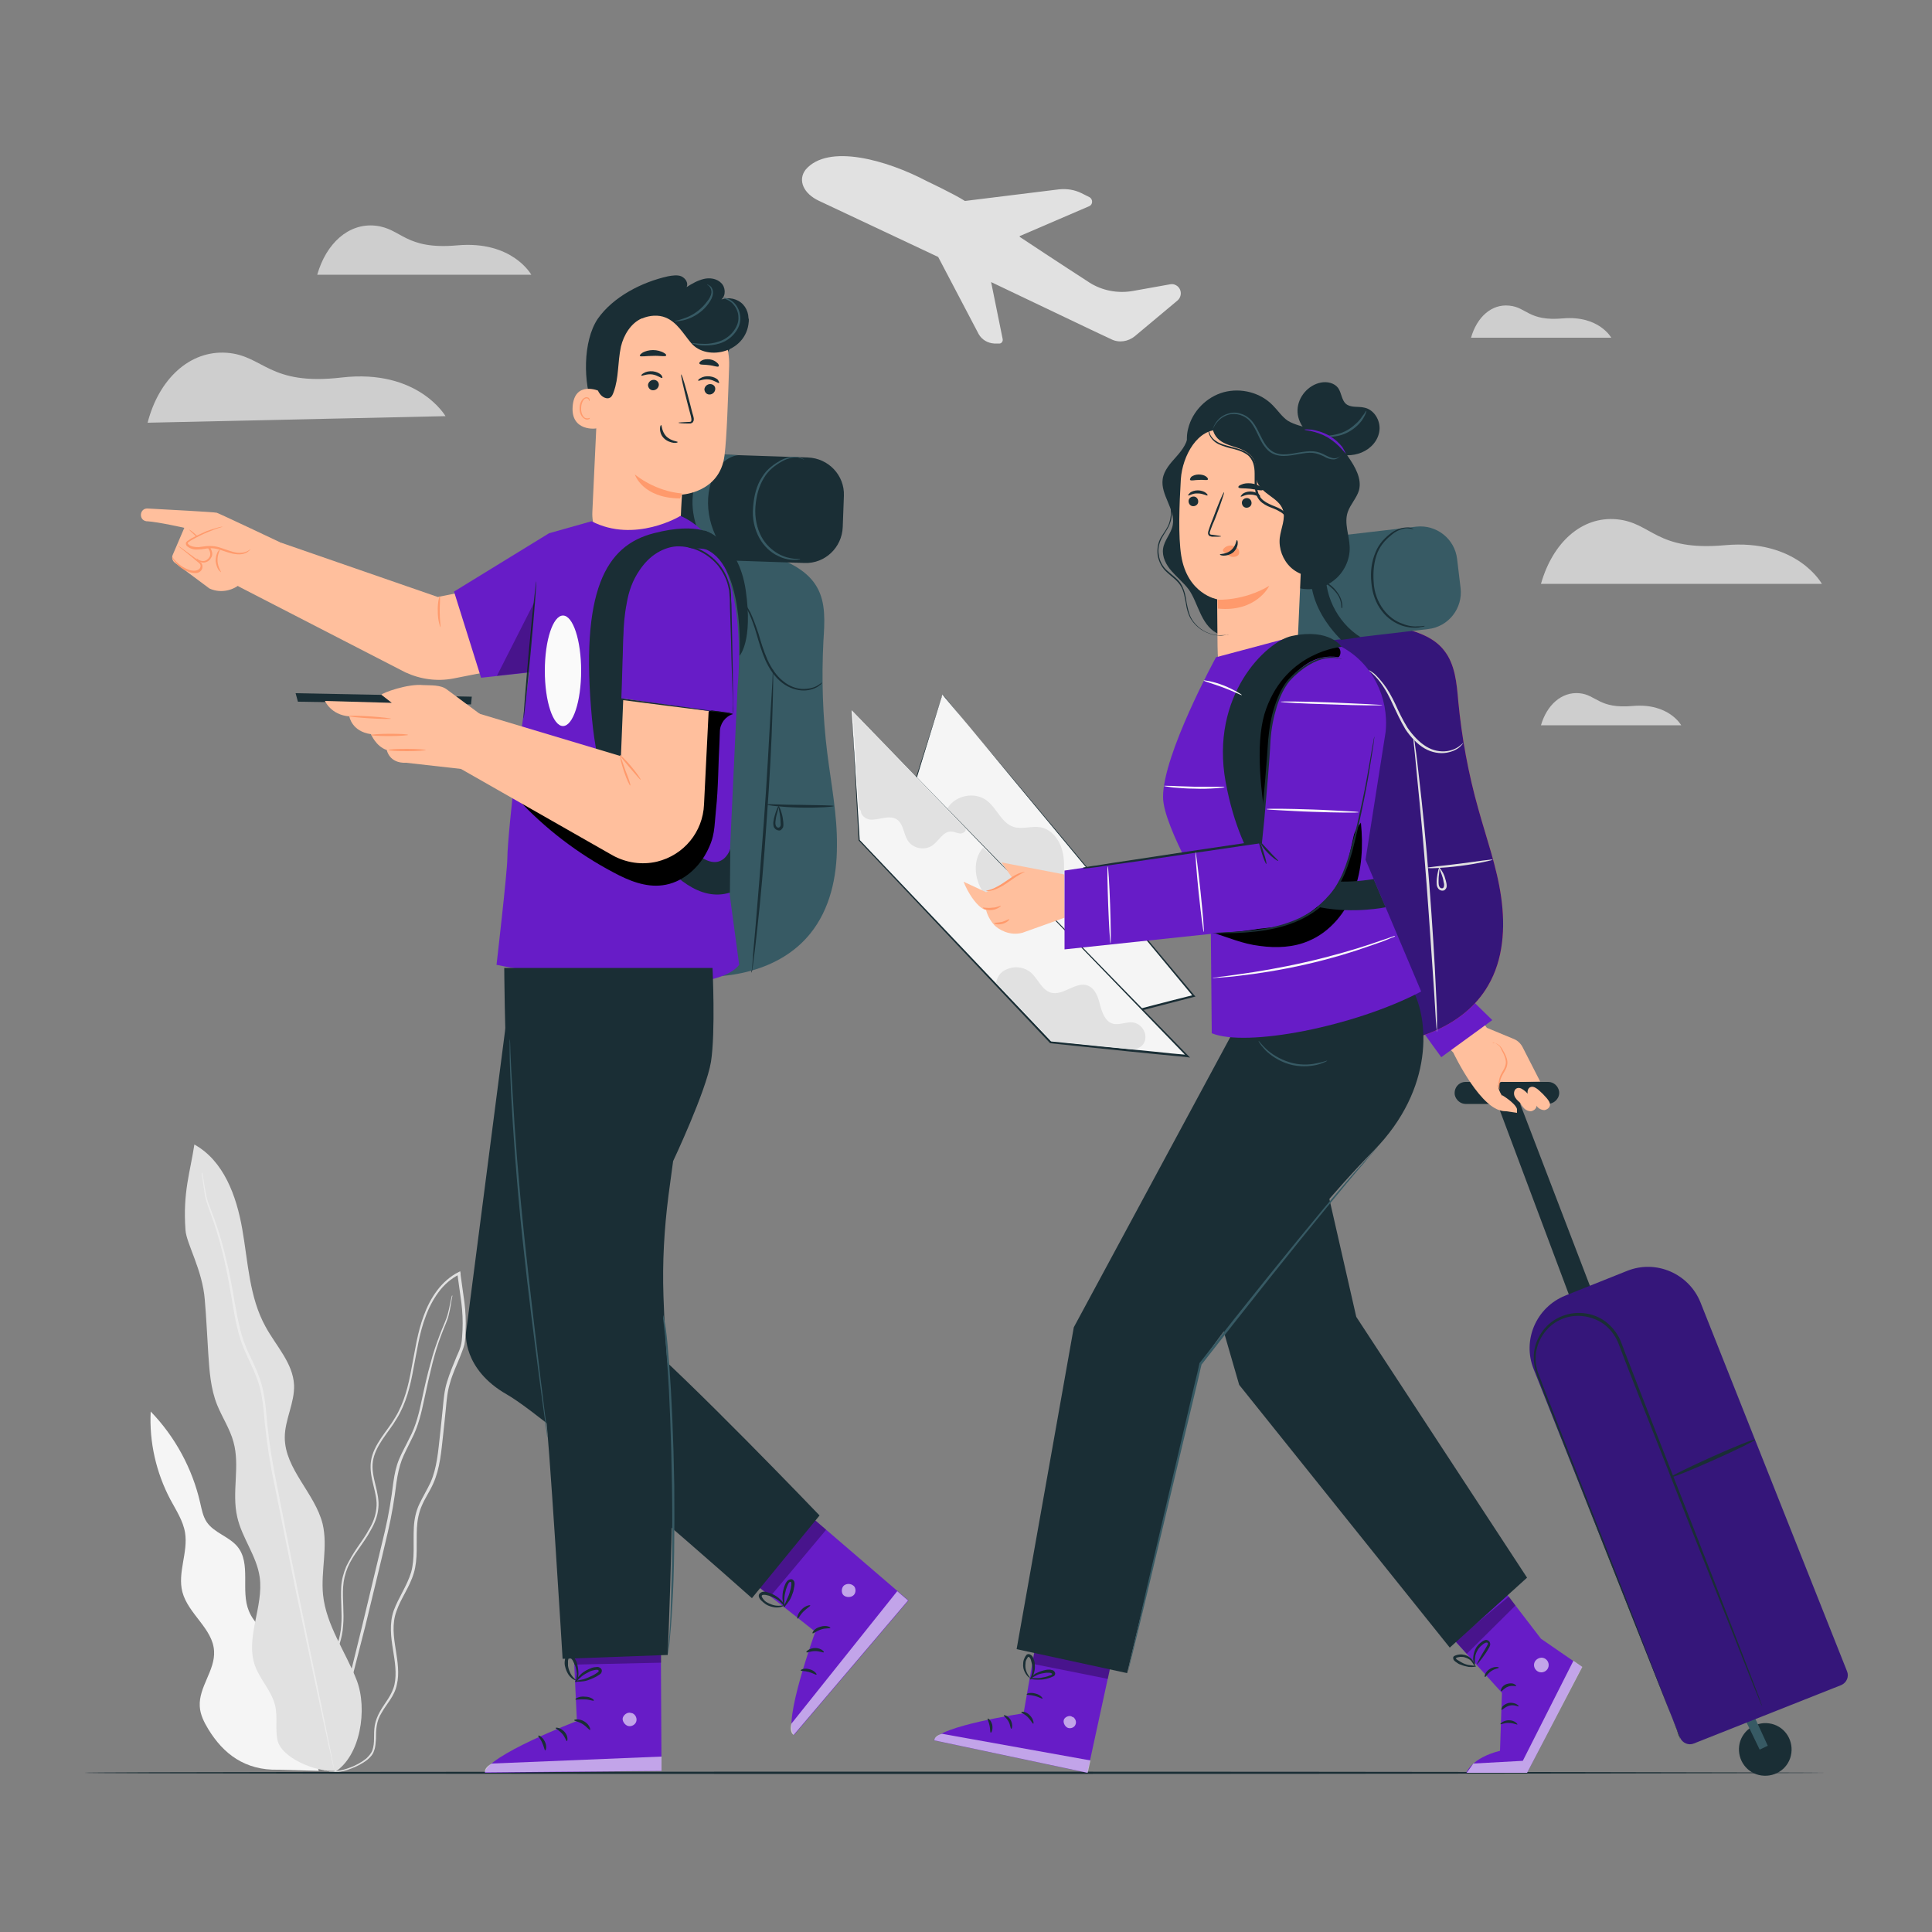 <svg version="1.1" id="Layer_1" xmlns="http://www.w3.org/2000/svg" x="0" y="0" viewBox="0 0 500 500" xml:space="preserve"><rect x="0" y="0" width="500" height="500" fill="#808080" stroke="none"/><style>.st2{fill:#f5f5f5}.st3{fill:#e1e1e1}.st5{opacity:.8}.st6{fill:#1a2e35}.st7{fill:#375a64}.st8{fill:#35167a}.st9{fill:#ffbf9d}.st10{fill:#671cc7}.st11{fill:#ff9a6c}.st12{opacity:.6}.st13,.st14{fill:#fff}.st14,.st15{opacity:.6;enable-background:new}.st15{opacity:.3}.st18{fill:#fafafa}</style><path class="st2" d="M75.2 434.3c.9-3.4-1.4-6.9-3.9-9.4s-5.6-4.7-6.9-8c-2.2-5.3.7-12.3-3-16.7-2.2-2.6-6-3.5-7.9-6.3-1-1.5-1.3-3.3-1.7-5-2-8.8-6.5-17.1-12.8-23.6-.4 7.9 1.4 15.8 5.1 22.8 1.5 2.8 3.3 5.5 3.8 8.6.8 5.1-2 10.3-.7 15.3 1.5 5.7 7.9 9.5 8.2 15.3.3 5-4 9.3-3.7 14.3.1 2.1 1.1 4.1 2.2 5.9 3.9 6.4 9.5 10.7 18.1 10.5l10.5.3-7.3-24z"/><path class="st3" d="M84.6 458.7s1 .2 2.9-.1c.9-.1 2.1-.4 3.4-.9s2.8-1.2 4.2-2.3c.7-.6 1.4-1.3 1.7-2.3.4-1 .4-2 .5-3.1 0-1.1 0-2.2.2-3.4.2-1.2.6-2.3 1.3-3.4 1.2-2.2 3.3-4.2 3.9-7.2.7-2.9.2-6-.3-9.2-.5-3.1-1-6.6.2-9.8 1.1-3.3 3.4-6.2 4.5-9.9s.6-7.7.8-11.7c.1-2 .5-4 1.3-5.8.8-1.9 2-3.6 2.9-5.6 1.8-4 2.1-8.4 2.6-12.8.2-2.2.5-4.4.7-6.7.2-2.3.4-4.5 1.1-6.7.6-2.2 1.6-4.3 2.5-6.5.4-1.1.9-2.2 1.2-3.4.2-1.2.3-2.4.3-3.6.1-2.4 0-4.8-.3-7.2-.3-2.4-.7-4.8-1-7.2v-.4l-.1-.5-.4.2c-2.2 1.1-4.1 2.8-5.6 4.8s-2.6 4.2-3.4 6.4c-1.7 4.5-2.3 9.2-3.2 13.7-.8 4.5-1.9 8.9-4.2 12.7-1.1 1.9-2.5 3.6-3.7 5.4s-2.3 3.8-2.6 6c-.6 4.4 1.9 8.3 1.4 12.2-.2 1.9-.9 3.8-1.9 5.4-.9 1.7-2 3.2-3.1 4.8-1.1 1.6-2 3.2-2.8 4.8-.7 1.7-1.2 3.5-1.3 5.3-.2 3.5.3 6.9 0 10-.2 3.2-1.3 6-2.5 8.6-1.3 2.6-2.6 4.9-3.8 7.2-.6 1.1-1.1 2.2-1.6 3.3-.5 1.1-.7 2.2-.9 3.3-.3 2.2-.3 4.2 0 6 .5 3.6 1.8 6.2 3 7.6.3.4.6.7.9.9.2.3.5.4.7.6.3.4.5.5.5.5 0-.1-.9-.5-2-2-1.2-1.5-2.5-4-2.9-7.6-.2-1.8-.2-3.8.1-5.9.2-1.1.4-2.2.9-3.2.4-1.1 1-2.2 1.6-3.3 1.2-2.2 2.6-4.6 3.9-7.2s2.4-5.5 2.6-8.8c.3-3.2-.2-6.6 0-10 .1-1.7.5-3.4 1.2-5.1.7-1.6 1.7-3.2 2.8-4.7 1.1-1.6 2.2-3.1 3.1-4.8 1-1.7 1.8-3.6 2-5.7.5-4.2-2-8.1-1.4-12.2.3-2 1.3-3.9 2.5-5.7 1.2-1.8 2.6-3.5 3.7-5.4 2.4-3.9 3.5-8.4 4.3-12.9.9-4.5 1.5-9.2 3.2-13.6.8-2.2 1.9-4.3 3.3-6.2 1.4-1.9 3.2-3.5 5.4-4.6l-.5-.3v.4c.3 2.4.7 4.8 1 7.2.3 2.4.4 4.8.3 7.1-.1 1.2-.1 2.4-.3 3.5-.2 1.1-.7 2.2-1.2 3.3-.9 2.2-1.8 4.3-2.5 6.6-.7 2.2-.9 4.6-1.1 6.8-.2 2.3-.5 4.5-.7 6.7-.5 4.4-.8 8.8-2.5 12.6-.9 1.9-2 3.7-2.9 5.6s-1.3 4-1.4 6c-.2 4 .3 8-.7 11.6-1.1 3.6-3.3 6.6-4.5 9.9-1.2 3.4-.7 7-.2 10.1s1 6.2.4 9-2.6 4.9-3.8 7.1c-.6 1.1-1.1 2.3-1.3 3.5-.2 1.2-.2 2.3-.2 3.4s-.1 2.1-.4 3-1 1.6-1.6 2.2c-1.4 1.1-2.8 1.8-4.1 2.3-1.3.5-2.4.8-3.3.9-.9.2-1.6.2-2.1.2-.4.2-.7.2-.7.2z"/><path class="st3" d="M117 335.2s0 .1-.1.3c-.1.3-.1.6-.2.9-.2.8-.4 2.1-.8 3.6-.4 1.6-1.3 3.3-2.1 5.5-.8 2.1-1.7 4.6-2.4 7.4-.8 2.8-1.5 5.9-2.2 9.2-.7 3.3-1.5 6.9-3.3 10.2-.8 1.7-1.8 3.4-2.6 5.3s-1.2 3.9-1.5 6c-.5 4.1-1.2 8.4-2.2 12.7-2.1 8.6-4 16.8-5.8 24.2-1.8 7.4-3.5 14.1-4.8 19.8-1.3 5.6-2.4 10.1-3.2 13.3-.4 1.5-.6 2.7-.8 3.6-.1.4-.1.7-.2.9 0 .2-.1.3 0 .3 0 0 0-.1.1-.3.1-.2.2-.6.3-.9.2-.9.6-2.1 1-3.6.8-3.2 2-7.7 3.4-13.3 1.4-5.6 3.1-12.3 5-19.7 1.8-7.5 3.8-15.6 5.8-24.2 1-4.3 1.7-8.6 2.2-12.7.3-2.1.7-4 1.4-5.9.7-1.8 1.7-3.6 2.5-5.3 1.8-3.4 2.6-7.1 3.3-10.4.7-3.3 1.4-6.4 2.1-9.2.7-2.8 1.5-5.3 2.3-7.4.8-2.2 1.7-3.9 2-5.5.4-1.6.5-2.8.7-3.7.1-.4.1-.7.2-1-.1.1-.1-.1-.1-.1z"/><path class="st3" d="M86.5 458.7c6.8-4.1 8.7-16.4 5.8-23.9-2.9-7.4-7.9-14.2-8.7-22.1-.6-6.1 1.3-12.3-.1-18.3-2-8-9.8-14.2-9.8-22.4 0-4.6 2.6-9 2.4-13.6-.3-5.7-4.7-10.1-7.4-15.1-4.2-7.6-4.5-16.7-6-25.2-1.5-8.6-4.8-17.7-12.4-21.9-1.1 7.3-3 12.3-2.3 22.1.2 3.5 4.4 10.3 5 18.1.4 4.6.6 9.3.9 13.9.3 4.5.6 9.1 2.3 13.3 1.3 3.2 3.3 6.2 4.2 9.5 1.8 6.3-.5 13.1 1 19.5 1.2 5.4 5 10 5.8 15.5 1.1 7.7-3.8 15.7-1.2 23 1.3 3.6 4.3 6.5 5.2 10.3.7 2.9 0 6 .6 8.9 1 4.7 10 8.3 14.8 8"/><path d="M52.2 303.4v.4c0 .3.1.7.2 1.2.2 1.1.3 2.6.7 4.6s1.4 4.3 2.3 7c.9 2.7 1.8 5.8 2.6 9.3s1.5 7.4 2.2 11.6c.7 4.1 1.5 8.7 3.6 13.1 1 2.2 2.1 4.4 2.9 6.7.8 2.3 1.2 4.8 1.5 7.4.4 5.2 1.1 10.5 2.1 15.9 2.2 10.8 4.2 21 6.1 30.4 2 9.3 3.7 17.7 5.2 24.7s2.7 12.7 3.6 16.7c.4 1.9.8 3.4 1 4.5.1.5.2.9.3 1.2.1.3.1.4.1.4s0-.1-.1-.4-.1-.7-.2-1.2c-.2-1.1-.5-2.6-.9-4.6-.8-4-2-9.7-3.4-16.7-1.5-7.1-3.2-15.5-5.1-24.8s-3.9-19.6-6-30.4c-1-5.4-1.7-10.7-2.1-15.9-.3-2.6-.7-5.2-1.5-7.5-.8-2.4-1.9-4.6-2.9-6.7-2.1-4.3-2.8-8.7-3.6-12.9-.7-4.2-1.4-8.1-2.3-11.6-.8-3.5-1.7-6.6-2.7-9.4-.9-2.7-2-5-2.4-6.9-.4-2-.6-3.5-.8-4.6-.1-.5-.2-.9-.2-1.2-.1-.1-.2-.3-.2-.3z" fill="#ececec"/><path class="st3" d="M208.5 43.9c5.8-6.8 21-2.5 31.4 3 0 0 7.2 3.4 9.8 5.1h.1l24.3-3c2-.2 4 .1 5.8 1l2 1c1 .5 1 2-.1 2.4l-17.9 7.7v.2c9.5 6.3 17.7 11.6 17.7 11.6.1.1.2.1.3.2 3.3 2.1 7.3 2.9 11.3 2.2l9.5-1.7c.5-.1 1-.1 1.4.1 1.7.7 2 2.9.6 4.1l-11 9.2c-1.7 1.4-4.1 1.8-6.1.8l-5.1-2.4-26-12.4 3 14.8c.1.6-.4 1.2-1 1.1h-1.2c-1.7-.1-3.2-1-4-2.4l-10.5-20L212 52c-4.1-1.9-5.6-5.4-3.5-8.1z"/><g class="st5"><path class="st3" d="M38.2 109.4l77.1-1.7s-7.1-12.3-26.9-10c-18.9 2.2-20.1-5.7-29.7-6.4s-17.6 6.8-20.5 18.1z"/></g><g class="st5"><path class="st3" d="M398.8 151.1h72.7s-6.4-11.7-25.1-10c-17.9 1.6-18.8-5.8-27.9-6.7-9.2-.9-16.7 6.1-19.7 16.7z"/></g><g class="st5"><path class="st3" d="M82.1 71.1h55.4s-4.9-8.9-19.2-7.6c-13.6 1.2-14.3-4.4-21.2-5.1-6.9-.7-12.7 4.6-15 12.7z"/></g><g class="st5"><path class="st3" d="M398.8 187.7h36.3s-3.2-5.8-12.5-5c-8.9.8-9.4-2.9-13.9-3.3-4.6-.4-8.4 3.1-9.9 8.3z"/></g><g class="st5"><path class="st3" d="M380.7 87.4H417s-3.2-5.8-12.5-5c-8.9.8-9.4-2.9-13.9-3.3-4.6-.5-8.4 3-9.9 8.3z"/></g><path class="st6" d="M472.6 458.8c0 .1-100.9.3-225.4.3s-225.4-.1-225.4-.3 100.9-.3 225.4-.3 225.4.2 225.4.3zm-69.1-176.3c-.2-1.4-1.4-2.5-2.8-2.5h-21.4c-1.8 0-3.1 1.6-2.8 3.4.3 1.3 1.5 2.3 2.8 2.3h21.3c1.8-.1 3.1-1.6 2.9-3.2z"/><path class="st6" d="M450.1 451.8c-.5 3.7 2 7.2 5.8 7.7 3.7.5 7.2-2 7.7-5.8.5-3.7-2-7.2-5.8-7.7-3.7-.5-7.2 2.1-7.7 5.8z"/><path class="st7" d="M455.4 452.8l-4.1-8.5 2.1-1.4 4.1 8.9z"/><path class="st6" d="M417 347.2l-25.8-67.3-4.9 2.5 25 66.7z"/><path class="st8" d="M438.4 451.2l38.1-15.1c1.4-.6 2.1-2.2 1.5-3.6l-37.9-95.4c-3-7.5-11.5-11.2-19-8.2l-16 6.4c-7.5 3-11.2 11.5-8.2 19l37.9 95.4c.6 1.4 2.2 2.1 3.6 1.5z"/><path class="st6" d="M434.8 450.1s-.1-.2-.2-.6c-.2-.4-.4-1-.6-1.7-.6-1.5-1.4-3.7-2.5-6.5-2.2-5.6-5.3-13.8-9.2-23.8-3.9-10.1-8.6-22-13.8-35.3-2.6-6.6-5.3-13.6-8.1-20.8-.7-1.8-1.4-3.6-2.1-5.5-.8-1.8-1-3.8-.8-5.7.5-3.9 3.2-7.5 6.9-8.9 3.7-1.5 8.2-.7 11.2 1.8 1.5 1.3 2.6 2.9 3.3 4.7.7 1.8 1.4 3.7 2.1 5.5 2.8 7.2 5.6 14.2 8.2 20.8 5.2 13.3 9.9 25.2 13.9 35.2s7.2 18.1 9.4 23.7c1.1 2.8 2 4.9 2.6 6.4.3.7.5 1.3.7 1.7l.3.6s-.1-.2-.2-.6c-.2-.4-.4-1-.6-1.7-.6-1.5-1.4-3.7-2.5-6.5-2.2-5.6-5.3-13.8-9.2-23.8-3.9-10.1-8.6-22-13.8-35.3-2.6-6.6-5.3-13.6-8.1-20.8-.7-1.8-1.4-3.6-2.1-5.5s-1.9-3.6-3.5-5c-3.1-2.7-7.8-3.5-11.8-1.9-4 1.5-6.8 5.3-7.3 9.4-.2 2 .1 4.1.8 6 .7 1.8 1.4 3.7 2.1 5.5 2.8 7.2 5.6 14.2 8.2 20.8 5.2 13.3 9.9 25.2 13.9 35.2s7.2 18.1 9.4 23.7c1.1 2.8 2 4.9 2.6 6.4.3.7.5 1.3.7 1.7 0 .6.1.8.1.8z"/><path class="st6" d="M432.3 382.3c.1.3 5.1-1.7 11.1-4.4 6.1-2.7 10.9-5.1 10.8-5.3-.1-.3-5.1 1.7-11.1 4.4s-10.9 5.1-10.8 5.3z"/><path class="st9" d="M398.6 279.9l-4.5-8.8c-.5-1-1.3-1.8-2.3-2.2l-7-2.9-18.9-25.6-1.8 19.6 12 12.4s7.5 15.9 13.7 15.1c0 0-.2-2.3-1.2-4.1-2-3.5.1-3.5.4-3.4h5.1l4.5-.1z"/><path class="st10" d="M367.8 266.4c.6.9 5.2 7.2 5.2 7.2l13.2-9.6-4.8-4.7-13.6 7.1z"/><path class="st9" d="M388.7 283.4s3.4 2 3.9 3.6v1l-4.1-.6.2-4zm4.6 1.9c-.6-.5-1.2-1.1-1.4-1.8-.2-.7 0-1.7.8-1.9.7-.2 1.4.3 2 .8.7.6 1.4 1.3 2 2 .5.6 1.1 1.3.9 2.1-.2.6-.8 1-1.4 1.1-.6 0-1.3-.3-1.7-.7s-.8-1-1.2-1.6"/><path class="st9" d="M396.8 285c-.6-.5-1.2-1.1-1.4-1.8-.2-.7 0-1.7.8-1.9.7-.2 1.4.3 2 .8.7.6 1.4 1.3 2 2 .5.6 1.1 1.3.9 2.1-.2.6-.8 1-1.4 1.1-.6 0-1.3-.3-1.7-.7s-.8-1-1.2-1.6"/><path class="st11" d="M386.3 269.9c0-.1.9-.1 1.9.8.5.5.8 1.2 1.2 1.9.4.8.8 1.7.7 2.7-.1 1.1-.7 1.9-1.1 2.6s-.7 1.4-.8 2c-.3 1.2-.1 2-.1 2-.1 0-.5-.8-.2-2.1.1-.6.3-1.4.8-2.2.4-.7.9-1.5 1-2.4s-.3-1.8-.6-2.5c-.4-.7-.7-1.5-1-1.9-.4-.4-.9-.7-1.2-.9-.4.1-.6.1-.6 0z"/><path class="st2" d="M243.9 179.7l-14 44.8 41.3 43.1 37.8-9.9z"/><path class="st6" d="M243.9 179.7s.1.1.3.4c.2.3.5.6.9 1.1.8 1 2.1 2.5 3.7 4.4 3.2 3.8 7.9 9.4 13.7 16.3 11.7 14 28 33.5 46.6 55.7l.3.3-.4.1c-6.9 1.8-14 3.6-21.3 5.5-5.6 1.5-11.1 2.9-16.5 4.3h-.1l-.1-.1c-15.5-16.3-29.7-31.1-41.2-43.1l-.1-.1v-.1c4.3-13.7 7.9-24.9 10.4-32.7 1.2-3.9 2.2-6.9 2.8-8.9.3-1 .6-1.8.7-2.3.3-.6.3-.8.3-.8-.5 1.6-5.4 17.6-13.8 44.9v-.2c11.5 12 25.7 26.8 41.3 43l-.3-.1c5.4-1.4 10.9-2.8 16.5-4.3 7.3-1.9 14.4-3.8 21.3-5.5l-.1.4c-18.4-22.2-34.6-41.7-46.2-55.7-5.8-7-10.4-12.6-13.7-16.5-1.6-1.9-2.8-3.4-3.7-4.5-.4-.5-.7-.9-1-1.2-.1-.2-.3-.3-.3-.3z"/><path class="st3" d="M245.2 209.2c2-3.4 7.1-4.4 10.2-2 2.6 2 3.8 5.8 6.9 6.8 2.2.7 4.7-.3 7 .1 2.7.5 4.7 3 5.5 5.6s.6 5.5.4 8.2l-13.4.2-16.6-18.9z"/><path class="st2" d="M220.4 183.8l86.9 89.5-35.4-3.6-49.5-52.3z"/><path class="st6" d="M220.4 183.8c.1 1.3.8 12.8 2.1 33.7v-.1c12.7 13.3 30 31.6 49.6 52.2l-.2-.1c8.8.9 17.8 1.8 27.2 2.7 2.8.3 5.6.6 8.2.8l-.2.4c-48.3-49.9-84.7-87.6-86.7-89.6 1.9 2 38.5 39.6 87.1 89.4l.5.5-.7-.1c-2.6-.3-5.4-.5-8.2-.8-9.3-.9-18.4-1.9-27.2-2.8h-.1l-.1-.1c-19.6-20.7-36.8-39-49.5-52.4v-.1c-1.1-20.8-1.7-32.3-1.8-33.6z"/><path class="st3" d="M254.4 219.4c-2.7 3.1-2.3 8 0 11.4 2.3 3.4 6.1 5.5 9.9 6.9 3.1 1.2 6.9 1.9 9.5-.2m-23.9-23c.2.7-.8 1.3-1.5 1.2-.8-.1-1.5-.5-2.2-.5-2.1-.1-3.2 2.4-4.9 3.6-2 1.4-5.1.8-6.4-1.3-1.1-1.8-1.1-4.4-2.9-5.5-1-.6-2.3-.5-3.4-.3s-2.3.5-3.5.4c-1.2-.2-2.3-1.1-2.3-2.2l-.6-1-1.5-24.7 29.2 30.3zm42.4 57c2 .3 3.8-.7 4.1-2.6.3-2-1.2-4-3.2-4.3-1.8-.2-3.6.8-5.3.3-1.9-.6-2.7-2.9-3.2-4.8-.5-2-1.2-4.2-3.1-5-3.1-1.3-6.4 2.7-9.6 1.8-2.4-.7-3.3-3.5-5.2-5.2-1.5-1.3-3.7-1.7-5.6-1.1-1.9.6-3 1.7-3.4 3.7l14.3 15.1 20.2 2.1z"/><path class="st10" d="M268.5 422.8l-3.6 20.6s-22.1 3.3-23.2 7l39.7 8.4 6.9-31.8-19.8-4.2z"/><g class="st12"><path class="st13" d="M277.6 444.3c.7.4 1.1 1.3.7 2.1-.3.7-1.3 1.1-2.1.7-.7-.4-1.2-1.5-.8-2.2.4-.7 1.6-1.1 2.2-.5"/></g><path class="st14" d="M281.5 458.8l.7-3.2-38.4-6.9s-1.9.4-2 1.7l39.7 8.4z"/><path class="st6" d="M264.3 443.1c0 .2.9.5 1.7 1.3.8.8 1.2 1.7 1.4 1.7.2 0 .1-1.2-.9-2.2-.9-1-2.2-1-2.2-.8zm-4.5.8c-.1.2.7.7 1.2 1.6s.5 1.9.7 1.9c.2.1.5-1-.1-2.2-.6-1.1-1.7-1.4-1.8-1.3zm-3.4 4.5c.2.1.6-.8.4-2-.3-1.2-1.1-1.8-1.2-1.6-.1.1.3.8.5 1.8.2.9.1 1.8.3 1.8zm9.3-9.9c0 .2 1 .1 2.1.4s1.9.8 2 .7c.1-.1-.5-1-1.8-1.3-1.3-.4-2.4 0-2.3.2z"/><path class="st15" d="M267.8 426.9l-.6 3.7 19.5 3.9.7-3.3z"/><path class="st6" d="M266.5 434.3c0 .1.7.4 2 .4.6 0 1.4 0 2.2-.2.4-.1.8-.2 1.3-.4.2-.1.4-.2.7-.3.3-.2.5-.6.3-1-.1-.3-.5-.6-.8-.6-.3-.1-.5-.1-.8-.1-.5 0-.9.1-1.3.2-.8.2-1.5.5-2.1.8-1.1.7-1.6 1.3-1.5 1.4s.6-.4 1.7-.9c.5-.3 1.2-.5 2-.6.4-.1.8-.1 1.2-.1.4 0 .8.1.9.3 0 .1 0 .1-.1.2s-.3.2-.5.2c-.4.2-.8.3-1.2.4-.8.2-1.5.3-2.1.3-1.1 0-1.9-.1-1.9 0z"/><path class="st6" d="M266.7 434.7c.1 0 .6-.6.9-1.8.2-.6.3-1.4.2-2.2 0-.4-.1-.9-.3-1.3-.1-.4-.3-1-1.1-1.3-.4-.1-.8.1-.9.4-.2.2-.3.5-.4.7-.2.4-.3.9-.3 1.3-.1.9.1 1.6.4 2.2.6 1.2 1.3 1.6 1.3 1.5.1-.1-.5-.6-.9-1.7-.2-.5-.3-1.2-.2-2 0-.4.1-.8.3-1.1.2-.4.4-.7.5-.6.2 0 .5.4.6.8l.3 1.2c.1.8.1 1.5 0 2.1-.2 1-.5 1.7-.4 1.8z"/><path class="st10" d="M398.8 424.1l-8.6-11.2-.4-.6-14.6 10.9 13.5 14.9-.5 15c-7.5 1.9-8.7 5.7-8.7 5.7h15.7l14.2-27.4-10.6-7.3z"/><path class="st14" d="M409.5 431.4l-14.3 27.4h-15.6l1.7-2.4 12.8-.7 13.1-25.9z"/><path class="st6" d="M388.3 446.2c.1.2 1-.4 2.2-.3 1.2 0 2.1.5 2.2.4s-.7-1.1-2.2-1.1c-1.4 0-2.3.9-2.2 1zm.3-3.7c.2.1.9-.8 2.1-1.1 1.2-.3 2.2.3 2.3.2.1-.1-.1-.3-.6-.6-.4-.2-1.1-.4-1.9-.3-.8.2-1.4.6-1.7 1-.2.4-.3.7-.2.8zm-.1-4.8c.2.1.7-.8 1.8-1.2 1.1-.4 2.1 0 2.1-.2 0-.1-.2-.3-.6-.5s-1.1-.2-1.8 0-1.2.7-1.4 1.1c-.2.4-.2.7-.1.8zm-4.2-3.7c.2.1.6-.8 1.6-1.5s1.9-.7 2-.9c.1-.2-1.2-.4-2.3.3-1.3.8-1.5 2-1.3 2.1zm-2.1-3.3c.1.1.6-.6 1.4-1.6.4-.6.9-1.2 1.3-1.9.2-.4.5-.7.7-1.3.1-.3.1-.6-.1-1-.2-.3-.6-.5-.9-.5-.7.1-1.1.5-1.5.8s-.7.7-1 1.1c-.5.8-.7 1.6-.8 2.3-.2 1.4.3 2.2.4 2.1.1 0-.1-.8.1-2.1.1-.6.4-1.3.9-2 .2-.3.5-.6.9-.9.3-.3.8-.6 1.1-.6.2 0 .2 0 .3.1.1.1.1.3 0 .4-.1.3-.4.7-.6 1.1-.4.7-.8 1.3-1.2 2-.7 1.3-1 2-1 2z"/><path class="st6" d="M381.7 431.2c.1 0 0-.8-.8-1.8-.8-.9-2.6-1.8-4.6-.8-.1.1-.3.3-.2.6 0 .2.1.4.2.5.2.2.4.4.6.5.4.3.7.5 1.1.6.7.3 1.5.5 2.1.6 1.2.1 2-.1 1.9-.2 0-.1-.7-.1-1.9-.3-.6-.1-1.2-.3-1.9-.7-.3-.2-.7-.4-1-.6-.2-.1-.3-.2-.4-.4-.1-.1-.1-.1 0-.1.1-.1.3-.1.5-.2.2 0 .4-.1.6-.1.4 0 .8 0 1.1.1.7.2 1.3.5 1.7.9.6.7.9 1.5 1 1.4z"/><path class="st14" d="M397 430.9c0 1 .8 1.9 1.9 1.9 1 0 1.9-.8 1.9-1.9 0-1-.8-1.9-1.9-1.9-1.1.1-1.9.9-1.9 1.9z"/><path class="st15" d="M376.6 424.7l3 3.3 12.6-12.5-1.7-2.3z"/><path d="M337.6 163.9c8.3-2.9 17.4-3.3 26-1.2 3.8 1 7.7 2.5 10.1 5.6 2.9 3.6 3.3 8.6 3.7 13.2.9 9.4 2.6 18.7 5.2 27.9 2.1 7.6 4.8 15 5.9 22.8s.6 16.1-3.4 22.9c-6.1 10.5-19.1 15.1-31.3 15.3-6.4.1-12.9-.8-18.6-3.8s-10.4-8.1-11.8-14.4" fill="#ff4f5b"/><path class="st8" d="M337.6 163.9c8.3-2.9 17.4-3.3 26-1.2 3.8 1 7.7 2.5 10.1 5.6 2.9 3.6 3.3 8.6 3.7 13.2.9 9.4 2.6 18.7 5.2 27.9 2.1 7.6 4.8 15 5.9 22.8s.6 16.1-3.4 22.9c-6.1 10.5-19.1 15.1-31.3 15.3-6.4.1-12.9-.8-18.6-3.8s-10.4-8.1-11.8-14.4"/><path class="st3" d="M354.3 173.5c-.1.1 1.7 1.2 3.5 3.9.9 1.3 1.8 3 2.7 5 .9 1.9 1.9 4.1 3.2 6.3 1.4 2.1 3.1 3.9 5 5s4 1.4 5.7 1.1c1.7-.3 2.9-1 3.5-1.6.3-.3.6-.6.7-.8s.2-.3.2-.3-.3.4-1 .9c-.7.6-1.9 1.2-3.4 1.4-1.6.2-3.5-.1-5.3-1.2-1.8-1.1-3.4-2.8-4.8-4.8-1.3-2.1-2.3-4.2-3.2-6.2-.9-1.9-1.9-3.7-2.9-5s-1.9-2.3-2.6-2.9c-.8-.6-1.3-.9-1.3-.8z"/><path class="st3" d="M371.9 267.1v-3c0-1.9-.1-4.8-.3-8.2-.3-7-.9-16.6-1.7-27.1-.8-10.6-1.8-20.2-2.6-27.1-.4-3.5-.7-6.3-1-8.2-.1-.9-.2-1.6-.3-2.2-.1-.5-.1-.8-.2-.8v.8c0 .6.1 1.3.2 2.2.2 2 .5 4.8.8 8.2.7 6.9 1.6 16.5 2.4 27.1s1.4 20.2 1.9 27.1c.2 3.4.4 6.2.5 8.2.1.9.1 1.7.2 2.2 0 .6.1.8.1.8z"/><path class="st3" d="M369.4 224.6c0 .2 3.8.1 8.5-.5s8.4-1.5 8.4-1.6c0-.2-3.8.4-8.4 1-4.7.6-8.5.9-8.5 1.1z"/><path class="st3" d="M372.5 224.5c-.1 0-.3.7-.5 1.8-.1.6-.2 1.3-.2 2 0 .4 0 .9.2 1.3.2.5.7.9 1.3.9.3 0 .6-.1.8-.4.2-.2.3-.5.3-.8 0-.5-.1-.9-.2-1.3-.2-.8-.4-1.4-.7-2-.5-.9-.9-1.4-1-1.5-.1.1.2.8.6 1.8.2.5.4 1.2.5 1.9.1.4.2.7.1 1.1 0 .3-.2.6-.5.6-.7 0-.9-.8-.9-1.5s0-1.4.1-2c.1-1.1.2-1.8.1-1.9z"/><path class="st7" d="M329.4 167.5l40.2-4.7c5.3-.6 9-5.4 8.4-10.6l-.9-7.5c-.6-5.3-5.4-9-10.6-8.4l-40.2 4.7c-5.3.6-9 5.4-8.4 10.6l.9 7.5c.6 5.3 5.3 9 10.6 8.4z"/><path class="st6" d="M365.8 136.9s-.1-.1-.4-.2c-.3-.1-.7-.2-1.2-.2-1 0-2.6.3-4.1 1.4-1.5 1.1-3.2 2.7-4.1 5-1 2.3-1.4 5-1.1 7.8.2 2.8 1.2 5.5 2.7 7.4 1.5 2 3.5 3.2 5.2 3.8 1.8.6 3.3.6 4.3.5.5-.1.9-.2 1.2-.2.3-.1.4-.1.4-.2s-.6.1-1.6.1c-1 .1-2.5 0-4.2-.7-1.7-.6-3.5-1.8-4.9-3.7s-2.4-4.4-2.5-7.1c-.2-2.7.1-5.4 1-7.6.9-2.2 2.5-3.7 3.9-4.8s2.9-1.5 3.8-1.5c1 .1 1.6.3 1.6.2zm-23 2.1l6.2-.6c-1.6.5-3 1.6-4 3.1-.9 1.4-1.4 3.1-1.7 4.8-1.1 7.1 2.7 14.8 8.8 18.6l-5 .7c0-.1-14.3-12.9-4.3-26.6"/><path class="st6" d="M335.8 152.1c3.2.9 6.8.2 9.4-1.9 2.6-2 4.2-5.3 4.1-8.6-.1-3.1-1.5-6.2-.5-9.1.7-2 2.3-3.6 2.9-5.6.8-3-1-6.1-2.8-8.7-1.1-1.7-2.3-3.4-3.8-4.7-1.6-1.3-3.7-2.1-5.6-1.7m-32.1.2c.2 2.3-1.4 4.4-2.9 6.1s-3.3 3.6-3.6 5.9c-.6 4.1 3.4 7.9 2.6 11.9-.4 2.2-2.2 3.9-2.5 6.1-.3 2.1.8 4.2 2.2 5.8 1.4 1.6 3.1 3 4.4 4.7 1.3 1.8 2 4 3 6.1.9 2 2.2 4.1 4.2 5.2 3 1.6 7.2.9 9.4 3.4 2.2 2.4 4.9 2.8 7.6 4.6"/><path class="st6" d="M343.1 115.6c.1-2.1-1.9-3.7-3.9-4.5s-4.1-1.1-5.9-2.2c-1.5-1-2.6-2.7-3.9-4-3.2-3.3-8.2-4.6-12.7-3.4-4.4 1.2-8.1 4.9-9.2 9.4-.8 3-.2 6.6 2.1 8.5 2.7 2.3 6.8 1.8 10.3 1.1 3.5-.7 7.5-1.4 10.4.6 1.8 1.2 2.8 3.3 3.9 5.1 1.1 1.9 2.4 3.8 4.5 4.5 2 .7 4.8-.5 4.9-2.7"/><path class="st9" d="M334.8 116c1.8.2 3.2 1.8 3.1 3.6l-2.1 47.6c-.1 5.6-8.3 8.8-14.3 8.6-6.1-.1-6.3-3.1-6.4-8.5-.1-8.9-.1-12.3-.1-12.2 0 0-7.7-1.3-9.3-11.3-.8-5-.5-13.2-.1-19.8.4-6 4.4-13.4 10.4-12.7l18.8 4.7z"/><path class="st6" d="M307.6 129.7c0 .7.5 1.3 1.2 1.3s1.3-.5 1.3-1.2-.5-1.3-1.2-1.3-1.3.5-1.3 1.2zm-.1-1.5c.2.2 1.1-.6 2.5-.5 1.4 0 2.4.7 2.5.5.1-.1-.1-.4-.5-.7-.4-.3-1.2-.6-2-.6-.9 0-1.6.3-2 .6-.4.4-.6.7-.5.7zm13.9 1.9c0 .7.5 1.3 1.2 1.3s1.3-.5 1.3-1.2-.5-1.3-1.2-1.3-1.3.5-1.3 1.2zm-.3-1.6c.2.2 1.1-.6 2.5-.5 1.4 0 2.4.7 2.5.5.1-.1-.1-.4-.5-.7s-1.2-.6-2-.6c-.9 0-1.6.3-2 .6-.4.4-.6.7-.5.7zm-5.1 10.3c0-.1-.9-.2-2.2-.4-.4 0-.7-.1-.7-.3-.1-.3.1-.6.2-1 .3-.9.7-1.8 1.1-2.7 1.5-3.8 2.5-7 2.4-7-.2-.1-1.5 3-2.9 6.8-.4.9-.7 1.8-1 2.7-.1.4-.4.9-.2 1.4.1.3.4.5.6.5.2.1.4.1.6.1 1.3 0 2.1 0 2.1-.1z"/><path class="st11" d="M315.1 155.2s6.7.4 13.4-3.6c0 0-3.3 6.9-13.3 5.9l-.1-2.3zm1.5-13.1c.5-.7 1.4-1 2.2-.9.6.1 1.2.4 1.6.8.4.5.4 1.2.1 1.6-.4.5-1.2.6-1.8.5-.7-.2-1.2-.6-1.8-1.1-.1-.1-.3-.2-.4-.4 0-.1-.1-.3.1-.5"/><path class="st6" d="M320.1 139.8c-.2 0-.2 1.5-1.5 2.6s-2.9.9-2.9 1.1c0 .1.4.3 1 .3.7 0 1.6-.2 2.4-.8.8-.7 1.1-1.5 1.2-2.1.1-.8-.1-1.2-.2-1.1zm.4-13.7c.1.4 1.5.2 3.1.4s2.9.6 3.2.3c.1-.2-.1-.5-.7-.9-.5-.4-1.4-.7-2.3-.8-1-.1-1.9 0-2.5.3-.6.2-.9.5-.8.7zm-12.5-1.9c.2.3 1.2 0 2.3 0 1.1-.1 2.1.2 2.3-.1.1-.2-.1-.5-.5-.8s-1.1-.5-1.9-.5-1.5.3-1.9.6c-.3.4-.4.7-.3.8z"/><path class="st6" d="M341.8 149c-2.8.6-5.8-.3-7.8-2.2s-3.1-4.8-2.8-7.6c.3-2.5 1.6-5 .8-7.3-1.1-3.1-5.4-4-6.6-7.1-.7-1.8-.1-3.9-.8-5.6-.7-1.6-2.4-2.6-4.1-3.2s-3.5-1-4.9-2.1-2.3-3.2-1.4-4.7c7.5.9 14.9 2.7 21.9 5.3 1.6.6 3.4 1.3 4.3 2.8 1 1.5 1 3.5.9 5.4-.4 9-.8 18-1.3 27"/><path class="st6" d="M347.2 157.4c-.1 0 .1-1-.5-2.5-.3-.8-.9-1.6-1.7-2.4-.8-.8-1.9-1.6-3.2-2.3-1.3-.7-2.8-1.4-4.4-2.2-1.5-.9-3.1-2.1-4.2-3.9-.5-.9-.8-1.9-.8-3s.2-2.1.5-3.2c.2-1 .4-2.1.2-3.1s-.9-1.9-1.9-2.4c-.9-.6-2-.9-3.1-1.4-1-.5-2-1.1-2.6-2.2-.6-1-.7-2.1-.8-3.2v-3c0-1-.1-1.9-.4-2.8-.3-.8-.8-1.6-1.5-2.1-1.4-1-3-1.4-4.4-1.7-1.4-.4-2.8-.8-3.8-1.5s-1.6-1.7-1.8-2.5c-.2-.8-.1-1.5 0-1.9l.3-.6s-.1.2-.2.6-.2 1.1.1 1.8c.2.8.8 1.7 1.8 2.3 1 .7 2.3 1 3.7 1.4 1.4.4 3.1.7 4.6 1.8.7.5 1.4 1.3 1.7 2.2.3.9.4 1.9.5 2.9v3c0 1 .2 2 .7 2.9s1.4 1.5 2.4 2 2.1.8 3.1 1.4c.5.3 1 .7 1.4 1.2s.6 1 .7 1.6c.2 1.2 0 2.3-.2 3.4s-.5 2.1-.5 3.1.3 1.9.8 2.8c1 1.7 2.5 2.9 4 3.7 1.5.9 3 1.6 4.3 2.3s2.4 1.5 3.3 2.4c.8.9 1.4 1.8 1.7 2.6.3.8.4 1.5.4 1.9v.5c-.2 0-.2.1-.2.1zm-29.2 6.8s-.2.1-.5.1c-.2 0-.4.1-.6.1s-.5.1-.9.1c-1.3 0-3.2-.3-5.2-1.6-1-.7-1.9-1.6-2.6-2.7-.7-1.2-1.1-2.6-1.3-4.1-.3-1.5-.5-3.1-1.3-4.4-.8-1.4-2.2-2.3-3.5-3.5-1.4-1.2-2.2-2.8-2.5-4.5-.2-1.7.1-3.4.9-4.7s1.7-2.4 2.1-3.7c.4-1.2.5-2.5.4-3.6-.2-2.2-.9-4-1.3-5.2s-.7-1.9-.7-1.9.1.1.2.5c.1.3.4.8.6 1.3.5 1.2 1.2 2.9 1.4 5.2.1 1.1.1 2.5-.4 3.8-.4 1.3-1.4 2.5-2.1 3.8s-1.1 2.8-.8 4.4c.2 1.6 1 3.1 2.3 4.2 1.2 1.1 2.8 2.1 3.6 3.6.8 1.5 1.1 3.1 1.3 4.6.3 1.5.6 2.9 1.2 4s1.5 2 2.4 2.7c1.8 1.3 3.7 1.7 4.9 1.7 1.7 0 2.4-.2 2.4-.2z"/><path class="st7" d="M347.1 116.4s.1.1.2.4 0 .8-.4 1.2c-.4.4-1 .9-1.8.9s-1.7-.3-2.5-.8c-.9-.4-1.8-.8-2.9-.9s-2.3.1-3.5.3c-1.2.2-2.6.5-4 .5s-3-.4-4.1-1.5-1.8-2.4-2.4-3.7c-.6-1.3-1.2-2.5-1.9-3.4-1.5-2-4-2.6-5.8-2.1s-2.9 1.7-3.5 2.6-.7 1.5-.7 1.5 0-.2.1-.4c.1-.3.2-.7.5-1.2.5-.9 1.6-2.3 3.6-2.8 1-.3 2.1-.3 3.2.1 1.1.3 2.2 1.1 3 2.1s1.4 2.3 2 3.5 1.2 2.5 2.3 3.5c1 1 2.4 1.4 3.8 1.4s2.7-.3 3.9-.5c1.3-.2 2.5-.4 3.7-.3s2.2.5 3.1 1c.8.4 1.6.8 2.4.8.7 0 1.3-.4 1.6-.7.4-.4.5-.8.4-1.1-.2-.2-.3-.4-.3-.4z"/><path class="st6" d="M341.5 113.5c-3.3-.8-5.8-4-5.7-7.4.1-3.4 2.8-6.5 6.1-7.1 1.6-.3 3.4.1 4.4 1.4.9 1.3.9 3.1 2 4.1 1.3 1.1 3.2.6 4.8 1 2.5.5 4.2 3.3 3.9 5.9-.3 2.6-2.2 4.7-4.6 5.7s-5.1.9-7.6.1c-2.5-.7-4.7-2-6.9-3.4"/><path class="st7" d="M353.6 106.3c.1 0-.1.8-.7 1.8-.6 1.1-1.8 2.4-3.4 3.4s-3.3 1.4-4.5 1.5-2-.1-2-.2.8 0 1.9-.2c1.2-.2 2.8-.6 4.3-1.6s2.7-2.2 3.3-3.2c.7-.8 1-1.5 1.1-1.5z"/><path class="st10" d="M348.3 117.4c-.1.1-1.7-2.4-4.7-4.2-3.1-1.8-6-1.8-6-2 0-.1.7-.1 1.9 0 1.2.2 2.8.6 4.4 1.5s2.8 2.1 3.5 3c.6 1 .9 1.7.9 1.7z"/><path class="st9" d="M275.4 226.3l-16.2-3.1 2.9 4.2-6.9 3.5-5.8-2.7s.4 1.3 1.7 3.4c1.3 2.1 3 3.8 4.1 3.9 1.6.1 1.9.2 0 0 0 0 .4 2 2.1 3.9 1.1 1.1 3.9 2.9 7.3 2l10.9-3.9-.1-11.2z"/><path class="st11" d="M259 234.4c.1.1-.8.9-2.2 1.1-1.4.2-2.5-.4-2.4-.6.1-.1 1.1.2 2.4 0 1.2 0 2.2-.6 2.2-.5zm2.2 3.5c.1.1-.6.9-1.8 1.2-1.2.3-2.2 0-2.1-.2 0-.1.9-.1 2-.3 1-.3 1.8-.8 1.9-.7zm4-12.3c0 .1-.6.3-1.4.8-.9.5-2 1.3-3.3 2.2s-2.6 1.5-3.6 1.8-1.7.2-1.7.2c0-.1.6-.2 1.5-.5s2.1-1 3.4-1.9 2.4-1.7 3.4-2.1c1.1-.4 1.7-.5 1.7-.5z"/><path class="st6" d="M363.6 253.2s.6.3 1.9 2.8c4.2 7.5 5.9 25.6-10 41.8-20.6 20.9-44.8 55-44.8 55l-19 80.2-28.6-6.2 14.8-83.3 40.5-75.1 45.2-15.2z"/><path class="st6" d="M395.2 408.3L351 340.8l-13.3-58.3-34.1 16.8 17.1 59.1 54.5 68z"/><path class="st7" d="M291.8 433s0-.1.1-.4.1-.7.2-1.1c.2-1 .6-2.5 1-4.4.9-3.8 2.2-9.4 3.7-16.2 3.2-13.7 7.6-32.5 12.5-53.3.4-1.6.8-3.2 1.1-4.7v-.1c12.5-16 23.9-30.1 32.3-40.2 4.2-5 7.6-9 10.1-11.7 1.2-1.4 2.2-2.4 2.8-3.1.3-.3.6-.6.7-.8l.3-.3s-.1.1-.2.3c-.2.2-.4.5-.7.8-.6.7-1.6 1.8-2.7 3.2-2.4 2.7-5.8 6.8-9.9 11.8-8.3 10.1-19.6 24.3-32.1 40.3v-.1c-.4 1.5-.7 3.1-1.1 4.7-5 20.8-9.4 39.6-12.7 53.3-1.6 6.8-3 12.3-3.9 16.1-.5 1.9-.8 3.4-1.1 4.4-.1.5-.2.9-.3 1.1-.1.2-.1.4-.1.4zm51.7-158.5s-.2.2-.7.4c-.5.2-1.2.5-2.1.7-1.8.4-4.4.6-7.1-.2-2.7-.8-4.8-2.3-6.1-3.6-.6-.7-1.1-1.2-1.4-1.7-.3-.4-.4-.7-.4-.7.1-.1.7.9 2 2.1s3.4 2.6 6 3.4 5.1.7 6.9.3c1.8-.3 2.9-.8 2.9-.7z"/><path class="st10" d="M367.8 256.6c-17.3 9.1-45.3 14.5-54.2 10.8l-.3-33.2S301 214 301 206.3c-.1-11 13.7-36.2 13.7-36.2l20.6-5.5c4.8 0 8.8 1.1 11.9 2.8 7.9 4.2 12.3 13.1 11.4 22l-5.2 33.1 14.4 34.1z"/><path d="M345.7 167.4c1.2-.2 1.6 1.8.8 2.6-.9.9-2.2.9-3.4 1.1-5.4.8-9.5 5.4-11.5 10.5s-2.1 10.6-2.5 16c-.3 5.4-.9 11-3.4 15.8-4.7-8.4-5.5-19-2-27.9 3.5-9 11.2-16.2 20.4-19.2"/><path class="st6" d="M347.2 167.4s-3-4.9-12.9-2.8c-6.6 1.4-21.2 15.4-17.1 37.8s14.9 30.3 14.9 30.3-10-34.3-4.4-49.3c5.4-14.9 19.5-16 19.5-16z"/><path d="M313.7 241.3c4.1 1.3 8 3 12.3 3.5 4.3.6 8.8.4 12.7-1.3 5.5-2.3 9.6-7.3 11.7-12.9 2.1-5.6 2.4-11.7 1.8-17.7-3.8 4.6-3.3 11.5-6.5 16.6-2 3.2-5.2 5.3-8.6 7-7.2 3.6-15.3 5-23.4 4.8"/><path class="st6" d="M326 207.3s-1.3 25.2 29.5 20.2l3.1 7.3s-32.4 6.8-37-20l4.4-7.5z"/><path class="st10" d="M354.1 176c2.7 3.8 3.4 8.7 2.3 13.3l-7.7 34.3c-3.3 9.7-12.7 15.5-18.5 16.3l-54.7 5.8v-20.4l50.8-7.5 2.4-27.8c.2-3.7 2.1-10.5 4.4-13.4 2.7-3.2 6.8-7.6 13.4-6.5 4.1.6 5.8 3.4 7.6 5.9z"/><path class="st6" d="M355.7 190.6s0 .3-.1.8-.1 1.3-.3 2.2c-.3 1.9-.7 4.7-1.3 8.1-.6 3.4-1.4 7.4-2.4 11.9-.5 2.2-1.1 4.6-1.7 7-.7 2.4-1.5 4.9-2.7 7.2-1.2 2.4-2.8 4.5-4.6 6.2-1.9 1.7-3.9 3-6 4-4.2 2-8.3 2.7-11.8 3.1-3.4.4-6.2.4-8.2.4h-3s.3 0 .8-.1c.6 0 1.3-.1 2.2-.1 1.9-.1 4.7-.2 8.1-.6 3.4-.4 7.5-1.2 11.6-3.1 2-1 4.1-2.2 5.9-3.9 1.8-1.6 3.3-3.7 4.5-6.1 1.2-2.3 2-4.8 2.7-7.2s1.2-4.7 1.8-6.9c1-4.4 1.9-8.5 2.5-11.9s1.1-6.1 1.4-8c.2-.9.3-1.6.4-2.2s.2-.8.2-.8zm-28 33c-.1 0-.7-1.3-1.2-3s-.9-3.1-.7-3.1c.1 0 .7 1.3 1.2 3 .5 1.6.9 3 .7 3.1z"/><path class="st6" d="M330.8 222.8c-.1.1-1.4-.7-2.8-2.2-1.4-1.4-2.1-2.8-2-2.9.1-.1 1.1 1.2 2.4 2.5 1.3 1.5 2.5 2.5 2.4 2.6z"/><path class="st6" d="M280.2 224.6s.1 0 .2-.1c.2 0 .4-.1.7-.1.6-.1 1.5-.3 2.6-.4 2.3-.4 5.6-.9 9.7-1.5 8.3-1.3 19.8-3 32.7-4.9l-.2.2c.2-1.9.4-3.9.6-5.9.7-7.2 1.3-14.1 1.7-20.4.3-3.2.8-6.1 1.7-8.8.9-2.7 2-5.1 3.6-6.9 3.2-3.5 6.9-5.4 9.5-5.7 1.3-.2 2.4-.1 3.1.1.3.1.6.2.8.2.2 0 .3.1.3.1 0 .1-1.4-.5-4.1-.1-2.6.4-6.1 2.3-9.3 5.8-1.5 1.8-2.6 4.2-3.4 6.8s-1.4 5.6-1.6 8.7c-.3 6.3-1 13.2-1.6 20.4-.2 2-.4 4-.6 5.9v.2h-.2c-12.9 1.9-24.4 3.6-32.7 4.8-4.1.6-7.4 1-9.8 1.4-1.1.1-2 .3-2.6.3-.3 0-.5.1-.7.1-.3-.2-.4-.2-.4-.2z"/><path class="st18" d="M311.5 241.2c-.1 0-.7-4.6-1.3-10.3-.6-5.7-.9-10.4-.8-10.4s.7 4.6 1.3 10.3 1 10.4.8 10.4zm40.1-31c0 .1-1.3.1-3.5.1-2.1 0-5.1-.1-8.4-.2-3.3-.1-6.2-.3-8.4-.4-2.1-.1-3.5-.2-3.5-.3s1.3-.1 3.5-.1c2.1 0 5.1.1 8.4.2 3.3.1 6.2.3 8.4.4s3.5.2 3.5.3zm-34.7-6.5c0 .1-.9.2-2.3.3s-3.4.2-5.5.1c-2.2 0-4.1-.2-5.5-.3-1.4-.2-2.3-.3-2.3-.4 0-.1.9 0 2.3 0 1.4.1 3.3.1 5.5.2h5.5c1.4 0 2.3 0 2.3.1zm4.5-23.8c-.1.1-2.2-1-4.9-2s-5-1.6-5-1.8c0-.1 2.4.2 5.2 1.3 2.7 1.1 4.8 2.4 4.7 2.5zm39.7 62.4s-.1.1-.4.2c-.4.1-.8.3-1.3.5-1.1.5-2.8 1.1-4.9 1.8-4.2 1.5-10 3.3-16.6 4.8s-12.6 2.4-17 2.9c-2.2.3-4 .4-5.2.5-.6 0-1 .1-1.4.1h-.5s.2-.1.5-.1c.4 0 .8-.1 1.4-.2 1.2-.1 3-.4 5.2-.7 4.4-.6 10.4-1.6 17-3.1s12.4-3.2 16.6-4.6c2.1-.7 3.8-1.3 5-1.7.5-.2 1-.3 1.4-.5 0 .2.2.1.2.1zm-3.3-59.8c0 .1-5.9.1-13.2-.2-7.3-.2-13.2-.5-13.2-.7 0-.1 5.9-.1 13.2.2 7.4.3 13.2.6 13.2.7zm-70.4 61.7c-.1 0-.4-4.5-.6-10s-.3-10-.1-10c.1 0 .4 4.5.6 10s.2 10 .1 10z"/><path class="st7" d="M175.5 141.9c8.8-1.7 18.2-.7 26.5 2.8 3.7 1.5 7.4 3.7 9.4 7.2 2.4 4.1 2 9.2 1.7 14-.5 9.7-.2 19.4 1 29 1 8 2.6 16 2.5 24 0 8.1-1.8 16.4-6.9 22.7-7.8 9.7-21.7 12.4-34 10.7-6.5-.9-13-2.8-18.2-6.7-5.3-3.9-9.3-9.8-9.7-16.3"/><path class="st6" d="M190.9 154.1c-.1.1 1.5 1.5 2.9 4.5.7 1.5 1.4 3.4 2 5.5s1.3 4.5 2.3 6.8c1.1 2.4 2.5 4.4 4.3 5.8 1.8 1.4 3.9 2 5.6 2 1.7 0 3.1-.6 3.8-1.1.4-.3.7-.5.8-.7.2-.2.2-.3.2-.3s-.4.3-1.2.8-2.1.9-3.7.9-3.5-.6-5.2-2c-1.7-1.3-3.1-3.4-4.1-5.6-1-2.3-1.7-4.6-2.3-6.7-.7-2.1-1.4-4-2.1-5.5-.8-1.5-1.6-2.6-2.2-3.3-.6-.8-1.1-1.1-1.1-1.1z"/><path class="st6" d="M194.5 251.7s.1-.3.2-.8c.1-.6.2-1.3.3-2.3.3-2 .6-4.8 1-8.4.8-7.1 1.7-16.9 2.4-27.7.8-10.8 1.3-20.7 1.5-27.8.1-3.6.2-6.4.2-8.4v-3.1s-.1.3-.1.8c0 .6-.1 1.4-.1 2.3-.1 2.1-.3 4.9-.5 8.4-.4 7.1-.9 16.9-1.7 27.8-.8 10.8-1.6 20.6-2.2 27.7-.3 3.5-.6 6.3-.7 8.4-.1.9-.1 1.7-.2 2.3-.2.5-.2.8-.1.8z"/><path class="st6" d="M198.4 208.2c0 .2 3.9.7 8.7.8s8.7-.2 8.7-.4-3.9-.2-8.7-.3c-4.8 0-8.7-.3-8.7-.1z"/><path class="st6" d="M201.5 208.6c-.1 0-.4.6-.8 1.8-.2.6-.4 1.3-.5 2-.1.4-.1.9 0 1.4s.6 1 1.2 1.1c.3.1.7 0 .9-.3.2-.2.4-.5.4-.7.1-.5 0-.9 0-1.3-.1-.8-.2-1.5-.4-2.1-.3-1.2-.7-1.8-.8-1.9-.1.1.1.8.3 2 .1.6.2 1.3.2 2 0 .4.1.8 0 1.1s-.3.5-.6.5c-.7-.1-.8-1-.7-1.7.1-.8.2-1.4.4-2 .3-1.1.5-1.9.4-1.9zm-35.1-64.3l41.8 1.4c5.3.2 9.7-4 9.9-9.3l.3-8.1c.2-5.3-4-9.7-9.3-9.9l-41.8-1.4c-5.3-.2-9.7 4-9.9 9.3l-.3 8.1c-.2 5.3 4 9.7 9.3 9.9z"/><path class="st7" d="M208.1 118.9s-.1-.1-.4-.2c-.3-.1-.6-.3-1.2-.4-1-.2-2.7-.1-4.4.8-1.6.9-3.6 2.2-4.9 4.4-1.4 2.1-2.1 4.9-2.3 7.8-.3 2.9.4 5.7 1.6 7.9 1.2 2.2 3 3.8 4.7 4.6 1.7.9 3.3 1.1 4.3 1.1.5 0 .9 0 1.2-.1.3 0 .4-.1.4-.1 0-.1-.6 0-1.6-.1s-2.5-.4-4.1-1.3c-1.6-.9-3.3-2.4-4.4-4.5-1.1-2.1-1.7-4.8-1.5-7.6s.9-5.4 2.2-7.5c1.2-2.1 3.1-3.4 4.7-4.3 1.6-.9 3.1-1.1 4.1-1 1.1.3 1.6.6 1.6.5zm-23.5-1.4l6.4.3c-1.7.2-3.3 1.2-4.5 2.5s-1.9 2.9-2.5 4.6c-2.2 7 .5 15.4 6 20.2l-5.1-.1s-12.6-15.1-.3-27.5"/><path class="st6" d="M153.5 105.5c-2.6-6.3-2.7-17.2 1.2-23 4-5.7 11.4-9.5 18.2-11 1.1-.2 2.4-.4 3.4 0 1.1.5 1.9 1.7 1.4 2.8 1.4-.9 2.8-1.7 4.4-2.1s3.4-.1 4.5 1c1.2 1.1 1.3 3.3.1 4.3 1.9-.7 4.2-.2 5.6 1.3 1.4 1.5 1.8 3.8 1 5.7-.8 1.8-2.4 3.8-3.8 5.1-1.4 1.3-1.7 2.7-1.4 4.6"/><path class="st9" d="M155.1 94l-1.8 38.5c-.3 6.5 4.9 12 11.5 12 6.1 0 11.1-4.8 11.4-10.9.1-2.9.3-5.3.3-5.6 0 0 9.8-.5 11-10.1.6-4.7.9-14.4 1.2-23.2.3-9.4-6.8-17.5-16.2-18.5l-.9-.1c-10.2-.6-16.3 7.7-16.5 17.9z"/><path class="st11" d="M176.5 127.7s-6.2-.2-12.2-4.9c0 0 1.9 6.1 11.7 6.2l.5-1.3z"/><path class="st6" d="M185.1 100.8c-.1.7-.7 1.3-1.5 1.3s-1.3-.7-1.3-1.4c.1-.7.7-1.3 1.5-1.3s1.4.6 1.3 1.4zm1-1.7c-.2.2-1.2-.7-2.6-.9-1.5-.2-2.7.5-2.8.3-.1-.1.1-.4.7-.7.5-.3 1.3-.5 2.3-.4.9.1 1.7.5 2.1.9.2.4.4.7.3.8zm-15.6.6c-.1.7-.7 1.3-1.5 1.3s-1.3-.7-1.3-1.4c.1-.7.7-1.3 1.5-1.3s1.4.7 1.3 1.4zm.9-1.9c-.2.2-1.2-.7-2.6-.9-1.5-.2-2.7.5-2.8.3-.1-.1.1-.4.7-.7.5-.3 1.3-.5 2.3-.4.9.1 1.7.5 2.1.9.3.4.4.7.3.8zm4.2 11.6c0-.1.9-.1 2.5-.2.4 0 .8 0 .8-.3.1-.3 0-.7-.1-1.2-.3-1-.5-2-.8-3-1.1-4.3-1.9-7.8-1.7-7.8s1.2 3.4 2.3 7.7c.3 1.1.5 2.1.8 3 .1.4.3 1 0 1.5-.1.3-.4.4-.7.5h-.7c-1.4 0-2.4-.1-2.4-.2zm-4.5.6c.2 0 .1 1.6 1.3 2.9 1.3 1.3 3 1.3 3 1.5 0 .1-.4.3-1.1.2-.7-.1-1.7-.4-2.5-1.2-.8-.8-1-1.8-1-2.4 0-.7.2-1 .3-1zm1.3-18c-.2.4-1.7 0-3.4.1-1.8 0-3.2.3-3.4 0-.1-.2.2-.5.8-.9.6-.3 1.5-.6 2.6-.6s2 .3 2.6.6c.6.3.9.6.8.8zm13.6 2.8c-.3.3-1.3-.2-2.5-.3-1.2-.2-2.3 0-2.5-.4-.1-.2.1-.5.6-.8s1.3-.4 2.1-.3 1.5.5 1.9.9c.4.3.5.7.4.9z"/><path class="st9" d="M155.1 101.2c-.2-.1-6.4-2.7-6.9 4-.5 6.6 6.3 5.8 6.3 5.6 0-.2.6-9.6.6-9.6z"/><path class="st11" d="M152.7 108.1s-.1.1-.3.1c-.2.1-.5.1-.9 0-.7-.3-1.2-1.5-1.1-2.7 0-.6.2-1.2.4-1.6.2-.5.6-.8.9-.8.4-.1.6.2.7.4.1.2 0 .3.1.3 0 0 .2-.1.1-.4 0-.1-.1-.3-.2-.4-.1-.1-.4-.2-.6-.2-.5 0-1 .4-1.3.9s-.5 1.1-.5 1.8c-.1 1.3.5 2.6 1.5 3 .5.2.9 0 1.1-.1 0-.2.1-.3.1-.3z"/><path class="st6" d="M193.8 82.4c.1 8.7-10.8 11.4-15 6.3-2-2.4-3.6-5.3-6.5-6.5-1.9-.8-4.2-.6-6.1.2h-.1c-2.8 1.2-4.7 4.3-5.4 7.3-.9 4.2-.5 8-1.9 11.8-.2.5-.4 1.1-.9 1.4-.8.5-2-.1-2.6-.9-1-1.3-1.2-2.9-1.3-4.5-.3-3.6.1-7.3 1.2-10.7 1.2-3.4 3.2-6.6 6.1-8.8 3.6-2.8 8.3-3.9 12.8-3.3s8.7 2.7 12 5.8c1.5 1.4 2.9 3.1 3.6 5.1"/><path class="st7" d="M187.2 77.1s.3-.1.9.1c.6.2 1.4.6 2.1 1.4.7.8 1.3 2 1.4 3.5.1 1.5-.5 3-1.6 4.3s-2.5 2.1-3.8 2.5-2.6.5-3.7.5-1.9-.1-2.5-.3c-.6-.1-.9-.2-.9-.3 0-.1 1.3.2 3.4.2 1 0 2.3-.2 3.5-.6 1.3-.4 2.6-1.2 3.6-2.4s1.6-2.6 1.5-3.9c0-1.3-.6-2.5-1.2-3.2-.6-.8-1.4-1.2-1.9-1.4-.5-.3-.8-.3-.8-.4zm-4.2-3.4s.2-.1.6.2c.4.2.8.7.9 1.5.1.8-.2 1.7-.7 2.5s-1.2 1.7-2 2.4c-1.7 1.5-3.6 2.3-5 2.6-1.4.3-2.3.3-2.3.2 0-.1.9-.1 2.2-.6 1.3-.4 3.1-1.2 4.7-2.7.8-.7 1.4-1.5 2-2.3.5-.8.8-1.5.7-2.2s-.4-1.1-.7-1.4c-.2-.1-.4-.1-.4-.2z"/><path class="st9" d="M154.9 168.2l3.1-22.7-44.7 9-40.7-14.1-11 11.3 43.3 22.3c3.9 1.8 8.2 2.4 12.4 1.6l37.6-7.4z"/><path class="st9" d="M72.6 140.4S57 133 56.1 132.7c-.8-.2-12.5-.8-17.9-1.1-2.1-.1-2.4 3-.3 3.3h.2c3 .2 9.6 1.7 9.6 1.7l-3 7c-.3.7-.1 1.5.5 2l9 6.7c2.4 1.1 5.2.8 7.4-.7l4 .8 7-12z"/><path class="st9" d="M44.6 144.1c.3 1.3 3.4 4 5.8 4 .5 0 1.1-.2 1.4-.5.4-.4.5-.9.3-1.4-.1-.3-.4-.5-.7-.7-1.8-1.4-3.5-2.7-5.3-4.1"/><path class="st11" d="M46.1 141.3c0-.1.9.5 2.2 1.5.7.5 1.5 1.1 2.3 1.7.4.3.9.6 1.4 1.1.2.2.4.6.4 1s-.1.7-.3 1c-.5.6-1.2.8-1.8.7-.6 0-1.2-.2-1.7-.4-1-.4-1.9-1-2.5-1.6s-1-1.1-1.3-1.5c-.2-.4-.2-.7-.2-.7s.1.2.4.6c.3.4.7.8 1.3 1.3s1.4 1 2.4 1.4c.5.2 1 .3 1.6.3.5 0 1.1-.2 1.4-.6.3-.4.3-1-.1-1.3-.4-.4-.9-.7-1.3-1.1-.8-.7-1.6-1.3-2.2-1.8-1.2-.9-2-1.6-2-1.6zm11.1 6.8s-.3-.2-.7-.7c-.3-.5-.6-1.3-.7-2.2 0-.9.2-1.7.5-2.3.3-.5.6-.8.6-.7.1.1-.7 1.3-.6 3 .1 1.7 1 2.8.9 2.9z"/><path class="st9" d="M50.9 144.5c.5.7 1.4 1.1 2.3.9.8-.2 1.5-1.1 1.5-2 0-1.1-.9-2-1.8-2.8-1.3-1.2-2.6-2.3-3.9-3.5"/><path class="st11" d="M49 137.1c0-.1.7.4 1.6 1.2.5.5 1.1.9 1.7 1.4.6.6 1.3 1.1 2 1.9.3.4.5.9.6 1.4s0 1-.3 1.4c-.4.8-1.3 1.2-2 1.2s-1.2-.4-1.4-.6c-.3-.3-.3-.5-.3-.5s.2.1.4.3c.3.2.7.4 1.3.4s1.2-.4 1.6-1c.4-.7.2-1.5-.3-2.3-.5-.7-1.3-1.3-1.9-1.9-.6-.5-1.1-1-1.6-1.5-.9-.8-1.4-1.3-1.4-1.4z"/><path class="st9" d="M57.6 136.5c-3.1.7-6.1 2-8.9 3.7-.2.1-.3.2-.4.4-.1.3.1.5.3.7.8.6 1.9.8 2.9.7s2-.3 3.1-.3c1.8 0 3.4.9 5.1 1.4 1.7.5 3.8.5 5-.9"/><path class="st11" d="M64.8 142.2s0 .1-.2.2c-.1.1-.3.3-.6.5-.6.4-1.7.7-3 .5-1.3-.1-2.7-.7-4.3-1.2-.8-.2-1.6-.4-2.5-.3-.9 0-1.8.3-2.8.3-1 .1-2-.1-2.8-.7-.2-.1-.4-.3-.5-.7 0-.2 0-.4.1-.5l.3-.3c.4-.2.7-.5 1.1-.7 1.5-.8 2.9-1.4 4-1.9 1.2-.4 2.2-.7 2.9-.9s1.1-.2 1.1-.2c0 .1-1.5.4-3.8 1.4-1.2.5-2.5 1.1-3.9 1.9-.4.2-.7.4-1.1.7-.2.1-.2.2-.2.3s.2.3.3.4c.7.5 1.6.6 2.5.6.9-.1 1.9-.3 2.8-.3.9 0 1.8.1 2.7.4 1.6.5 3 1.1 4.2 1.3s2.2 0 2.8-.3c.6-.3.9-.6.9-.5zm49.2 20.1c-.1 0-.7-1.7-.7-4-.1-2.3.4-4.1.5-4 .2 0 0 1.8 0 4s.3 4 .2 4z"/><path class="st10" d="M153.1 134.9l-12.7 14.3s-6.8 49.4-7.3 53.2c-.5 3.9-1.8 16.3-1.8 19.7s-2.8 27.6-2.8 27.6 53.8 11.2 62.8 0l-2.8-20.7 2.4-51.5s4-35.7-14.8-44c.1 0-11.8 7.2-23 1.4z"/><path class="st6" d="M184.8 138.6s-3.7-3.7-15.6-.6c-12.5 3.2-19.1 14.9-16 48 2.6 27.3 13.4 31.2 13.4 31.2s-5.9-41.2-4.9-58.4c1.3-21.8 23.1-16.3 23.1-16.3 3.1-1 0-3.9 0-3.9z"/><path class="st10" d="M153.1 134.9l-11 3.1-24.6 15.1 7 22.3 14.5-1.6z"/><path class="st6" d="M138.8 150.4c.1 0-.5 8-1.4 17.8s-1.8 17.8-1.9 17.8c-.1 0 .5-8 1.4-17.8s1.8-17.8 1.9-17.8zm50.2 69.3s-3.5 11.3-15.9-7.3-10.6-10.3-10.6-10.3l-2.5 3s13.6 30.7 28.9 25.9l.1-11.3z"/><path class="st15" d="M138.3 155.8l-9.7 19.1 8-.9z"/><path d="M133.8 206.6c7.2 7.8 15.7 14.3 25 19.2 3.9 2.1 8.3 3.9 12.7 3.3 4.8-.6 9-4.1 11.3-8.4 2.3-4.3 2-6.4 2.5-11.2.6-5.3.6-12.5.9-17.3 0-.9.1-1.9.1-2.8 0-2.1 1.4-4 3.4-4.6 0 0-2.9-1.4-4.9-1.1-2 .3-3.5 1.9-4.5 3.6-5.5 9-3.1 22.3-13.6 27.9-3.4 1.8-7.4 2.3-11.2 1.6-8.6-1.4-15.1-7-21.4-12.5"/><ellipse class="st18" cx="145.7" cy="173.6" rx="4.7" ry="14.3"/><path class="st10" d="M148.2 421.9l1.1 23.5s-23.5 9-23.8 13.4l45.7-.5-.2-36.7-22.8.3z"/><g class="st12"><path class="st13" d="M163.4 443.3c.9.2 1.5 1.2 1.3 2.1s-1.2 1.5-2.1 1.3c-.9-.2-1.7-1.4-1.4-2.2.3-.9 1.5-1.6 2.3-1.1"/></g><path class="st14" d="M171.2 458.3v-3.7l-43.9 1.8s-2 .9-1.8 2.3l45.7-.4z"/><path class="st6" d="M148.6 445.2c0 .2 1.1.3 2.2 1s1.7 1.6 1.9 1.5c.2 0-.1-1.4-1.5-2.2-1.3-.8-2.7-.5-2.6-.3zm-4.8 2c0 .2.9.6 1.7 1.5s1 1.9 1.2 1.9.4-1.3-.6-2.4c-1-1.1-2.3-1.2-2.3-1zm-2.7 5.8c.2 0 .5-1.1-.1-2.3-.6-1.2-1.6-1.7-1.7-1.5-.1.2.6.8 1 1.8.5 1 .6 2 .8 2zm7.8-13.2c.1.2 1.1-.1 2.4 0 1.3 0 2.2.5 2.4.3.1-.2-.8-1-2.3-1-1.6-.2-2.6.6-2.5.7z"/><path class="st15" d="M148.4 426.6l.2 4.2 22.5-.5v-3.7z"/><path class="st6" d="M148.8 435.1c0 .1.9.2 2.3 0 .7-.1 1.5-.4 2.4-.8.4-.2.9-.4 1.3-.7.2-.1.5-.3.7-.5s.4-.8.1-1.2c-.2-.3-.7-.5-1-.5s-.6.1-.9.1c-.5.1-1 .3-1.4.5-.9.4-1.6.9-2.1 1.4-1 1-1.4 1.8-1.3 1.9.1.1.6-.6 1.7-1.5.5-.4 1.2-.8 2-1.2.4-.2.8-.3 1.3-.4s.9-.1 1 .1c0 .1.1.1 0 .3-.1.1-.3.3-.5.4-.4.3-.8.5-1.2.7-.8.4-1.6.7-2.2.9-1.4.3-2.2.4-2.2.5z"/><path class="st6" d="M149.1 435.4c.1 0 .5-.8.6-2.2 0-.7-.1-1.6-.3-2.5-.1-.5-.3-.9-.6-1.4-.3-.4-.6-1-1.5-1.1-.5 0-.8.3-.9.6-.1.3-.2.6-.2.8-.1.5-.1 1.1 0 1.5.2 1 .6 1.8 1 2.4.9 1.2 1.8 1.4 1.9 1.4.1-.1-.7-.5-1.4-1.7-.3-.6-.6-1.3-.7-2.1v-1.3c.1-.5.2-.9.4-.8.2 0 .6.4.8.7l.6 1.2c.3.8.4 1.6.5 2.3-.1 1.3-.4 2.2-.2 2.2z"/><path class="st10" d="M192.5 407.7l18.5 14.6s-8.6 23.7-5.5 26.7l29.6-34.8-27.8-23.9-14.8 17.4z"/><g class="st12"><path class="st13" d="M218.6 410.2c.8-.5 1.9-.3 2.5.4.5.7.4 1.9-.4 2.4-.7.5-2.1.4-2.6-.4s-.2-2.2.7-2.5"/></g><path class="st14" d="M235 414.2l-2.8-2.4-27.4 34.3s-.6 2.1.6 2.9l29.6-34.8z"/><path class="st6" d="M210.3 422.7c.2.1 1-.6 2.2-1s2.3-.2 2.4-.4c.1-.2-1.1-.8-2.6-.3-1.6.4-2.2 1.6-2 1.7zm-1.6 4.9c.1.2 1-.3 2.3-.3 1.2 0 2.1.5 2.2.3.2-.1-.7-1.1-2.2-1.1-1.6 0-2.5 1-2.3 1.1zm2.6 5.8c.2-.1-.5-1.1-1.8-1.4-1.3-.4-2.3.1-2.3.3.1.2 1 .1 2.1.4 1.1.3 1.8.8 2 .7zm-4.9-14.5c.2.1.6-.9 1.5-1.8s1.8-1.4 1.8-1.6-1.3 0-2.3 1.1c-1 1-1.2 2.2-1 2.3z"/><path class="st15" d="M196.1 410.5l3.3 2.6 14.4-17.2-2.9-2.5z"/><path class="st6" d="M202.8 415.9c.1.1.7-.5 1.5-1.7.4-.6.7-1.4 1-2.3.1-.5.2-.9.3-1.5 0-.2.1-.5 0-.9 0-.3-.4-.8-.8-.8s-.8.2-1 .4c-.2.2-.4.5-.5.7-.2.5-.4.9-.5 1.4-.3.9-.3 1.8-.3 2.5.1 1.4.5 2.3.5 2.2.1 0-.1-.9 0-2.2 0-.7.2-1.5.4-2.3.1-.4.3-.8.5-1.3s.5-.8.7-.7c.1 0 .1 0 .2.2v.6c-.1.5-.1.9-.3 1.4-.2.9-.5 1.6-.8 2.2-.5 1.3-1 2-.9 2.1z"/><path class="st6" d="M203.2 415.8c.1 0-.2-.9-1.3-1.9-.5-.5-1.2-1-2.1-1.4-.4-.2-.9-.3-1.4-.5-.5-.1-1.2-.2-1.8.4-.3.3-.3.8-.1 1.1.1.3.3.5.5.7.4.4.8.7 1.2 1 .8.5 1.7.7 2.4.8 1.5.1 2.3-.4 2.2-.5 0-.1-.9.2-2.2 0-.6-.1-1.4-.4-2.1-.8-.4-.2-.7-.5-1-.9s-.5-.8-.3-.9c.1-.2.7-.2 1.1-.1.5.1.9.2 1.3.4.8.3 1.5.7 2 1.1 1 .9 1.5 1.6 1.6 1.5zM141.3 322.5s1.2-56.2 0-56.2-9.9-4.9-9.9-4.9l-10.8 83.5s-1 9.4 10.6 16 63.4 52.7 63.4 52.7l17.5-21.4s-34.1-35.6-48-47.3c-10.9-9.3-22.8-22.4-22.8-22.4z"/><path class="st6" d="M173 309.4l1.2-8.9s8.5-18 9.8-25.7c1.2-7.7.4-24.3.4-24.3h-53.9s.2 60.9 6.7 78c0 0 3.3 32.7 3.8 35.4 1 5.8 4.6 65.4 4.6 65.4l27.2-1s2.4-54.7.5-70.3c-.9-7.7-1.4-15.9-1.6-22.7-.3-8.6.2-17.3 1.3-25.9z"/><path class="st7" d="M131.9 268.3v.3c0 .2 0 .5.1.8 0 .7.1 1.7.1 3 .1 2.6.3 6.4.6 11.1.5 9.4 1.5 22.4 3 36.7 1.5 14.3 3.1 27.2 4.2 36.6.6 4.6 1 8.4 1.4 11.1.1 1.3.3 2.3.3 3 0 .3.1.6.1.8v.3s0-.1-.1-.3c0-.2-.1-.5-.1-.8-.1-.7-.3-1.7-.4-3-.4-2.7-.9-6.4-1.5-11-1.2-9.3-2.9-22.2-4.4-36.5s-2.4-27.3-2.9-36.7c-.2-4.7-.4-8.5-.4-11.1v-4.3zm39.8 72.1s.1.3.2.9c.1.6.2 1.5.4 2.5.3 2.2.6 5.4.9 9.4.6 7.9 1.1 19 1.3 31.1.1 12.2 0 23.2-.5 31.1-.2 4-.5 7.2-.7 9.4-.1 1.1-.2 1.9-.3 2.6-.1.6-.1.9-.1.9v-.9c0-.6.1-1.5.2-2.6.2-2.2.4-5.4.5-9.4.3-8 .5-19 .3-31.1-.2-12.2-.6-23.2-1.2-31.1-.3-4-.5-7.2-.8-9.4-.1-1.1-.2-1.9-.3-2.6.1-.5 0-.8.1-.8z"/><path class="st6" d="M182.3 137.3s8.8 2.4 10.7 15.5c1.9 13.2-1.6 16.9-1.6 16.9s1.4-24.5-9.5-27.8l.4-4.1"/><g><path class="st6" d="M122.1 180.3l-45.6-.9.6 2.2 44.8.7z"/><path class="st10" d="M177.4 141.4c-1.7-.5-3.5-.2-5.1.4-3.7 1.6-10.5 6-10.9 18.6l-.8 20.4 29.2 3.8c-.1.1 2.4-39.2-12.4-43.2z"/><path class="st9" d="M123.7 184.6l37 11.1.6-14.9 22.1 3.2-1.2 24.2c-.3 7.1-5.2 13.1-12.2 14.8-3.9.9-7.9.3-11.4-1.6L119.3 199l4.4-14.4z"/><path class="st6" d="M189.7 184.7v-1.3c0-.9-.1-2.1-.1-3.7-.1-3.3-.3-7.9-.4-13.6-.1-2.9-.2-6-.3-9.4 0-.8 0-1.7-.1-2.6 0-.4-.1-.9-.1-1.3-.1-.4-.2-.9-.3-1.3-.4-1.7-1.3-3.4-2.4-4.9-2.3-2.9-6-5.1-10.1-5.2-2-.1-4.1.6-5.9 1.7-1.8 1.1-3.3 2.7-4.5 4.5-1.8 2.6-2.8 5.5-3.3 8.5-.6 3-.8 5.9-.9 8.8-.2 5.7-.3 11.1-.5 16l-.2-.2c8.7 1.2 16 2.2 21.1 2.9 2.5.4 4.5.6 5.9.8.7.1 1.2.2 1.6.2.3.1.5.1.5.1h-.5c-.4 0-.9-.1-1.5-.2-1.4-.2-3.4-.4-5.9-.7-5.1-.6-12.5-1.6-21.3-2.7h-.2v-.2c.1-4.9.2-10.3.4-16.1.1-2.9.3-5.9.9-8.9.6-3 1.6-6 3.4-8.7 1.2-1.8 2.8-3.5 4.7-4.6s4-1.8 6.1-1.7c4.3.1 8.1 2.4 10.5 5.4 1.2 1.5 2 3.3 2.5 5 .1.4.2.9.3 1.3 0 .5.1.9.1 1.3 0 .9 0 1.7.1 2.6.1 3.4.1 6.6.2 9.5.1 5.7.2 10.4.2 13.6 0 1.6 0 2.8.1 3.7v.9c-.1.4-.1.5-.1.5z"/><path class="st9" d="M124.5 185l-8.9-6.6c-1.6-1.2-4.1-1-6.1-1.1-4-.4-10.5 2-10.8 2.5l2.7 2.1-17.3-.5s1.5 3.6 6.3 4c0 0 .6 3.9 5.6 4.6 0 0 1.3 3.2 4.1 4.1 0 0 .6 3.5 5 3.3l15.1 1.7 4.3-14.1z"/><path class="st11" d="M101.2 186c0 .1-2.5.1-5.5-.1s-5.4-.4-5.4-.6c0-.1 2.5-.1 5.5.1s5.4.5 5.4.6zm4.4 4.2c0 .1-2.1.3-4.8.3-2.6 0-4.8-.1-4.8-.3 0-.1 2.1-.3 4.8-.3 2.6 0 4.8.1 4.8.3zm4.6 3.9c0 .1-2.1.3-4.8.3-2.6 0-4.8-.1-4.8-.3s2.1-.3 4.8-.3 4.8.2 4.8.3zm52.9 9.2c-.1.1-.9-1.5-1.6-3.6-.7-2.1-1.1-3.8-1-3.9.1 0 .7 1.6 1.4 3.7.8 2 1.4 3.7 1.2 3.8zm2.7-1.5c-.1.1-1.3-1.4-2.8-3.1-1.5-1.8-2.7-3.2-2.6-3.3.1-.1 1.5 1.2 3 3s2.5 3.3 2.4 3.4z"/></g></svg>